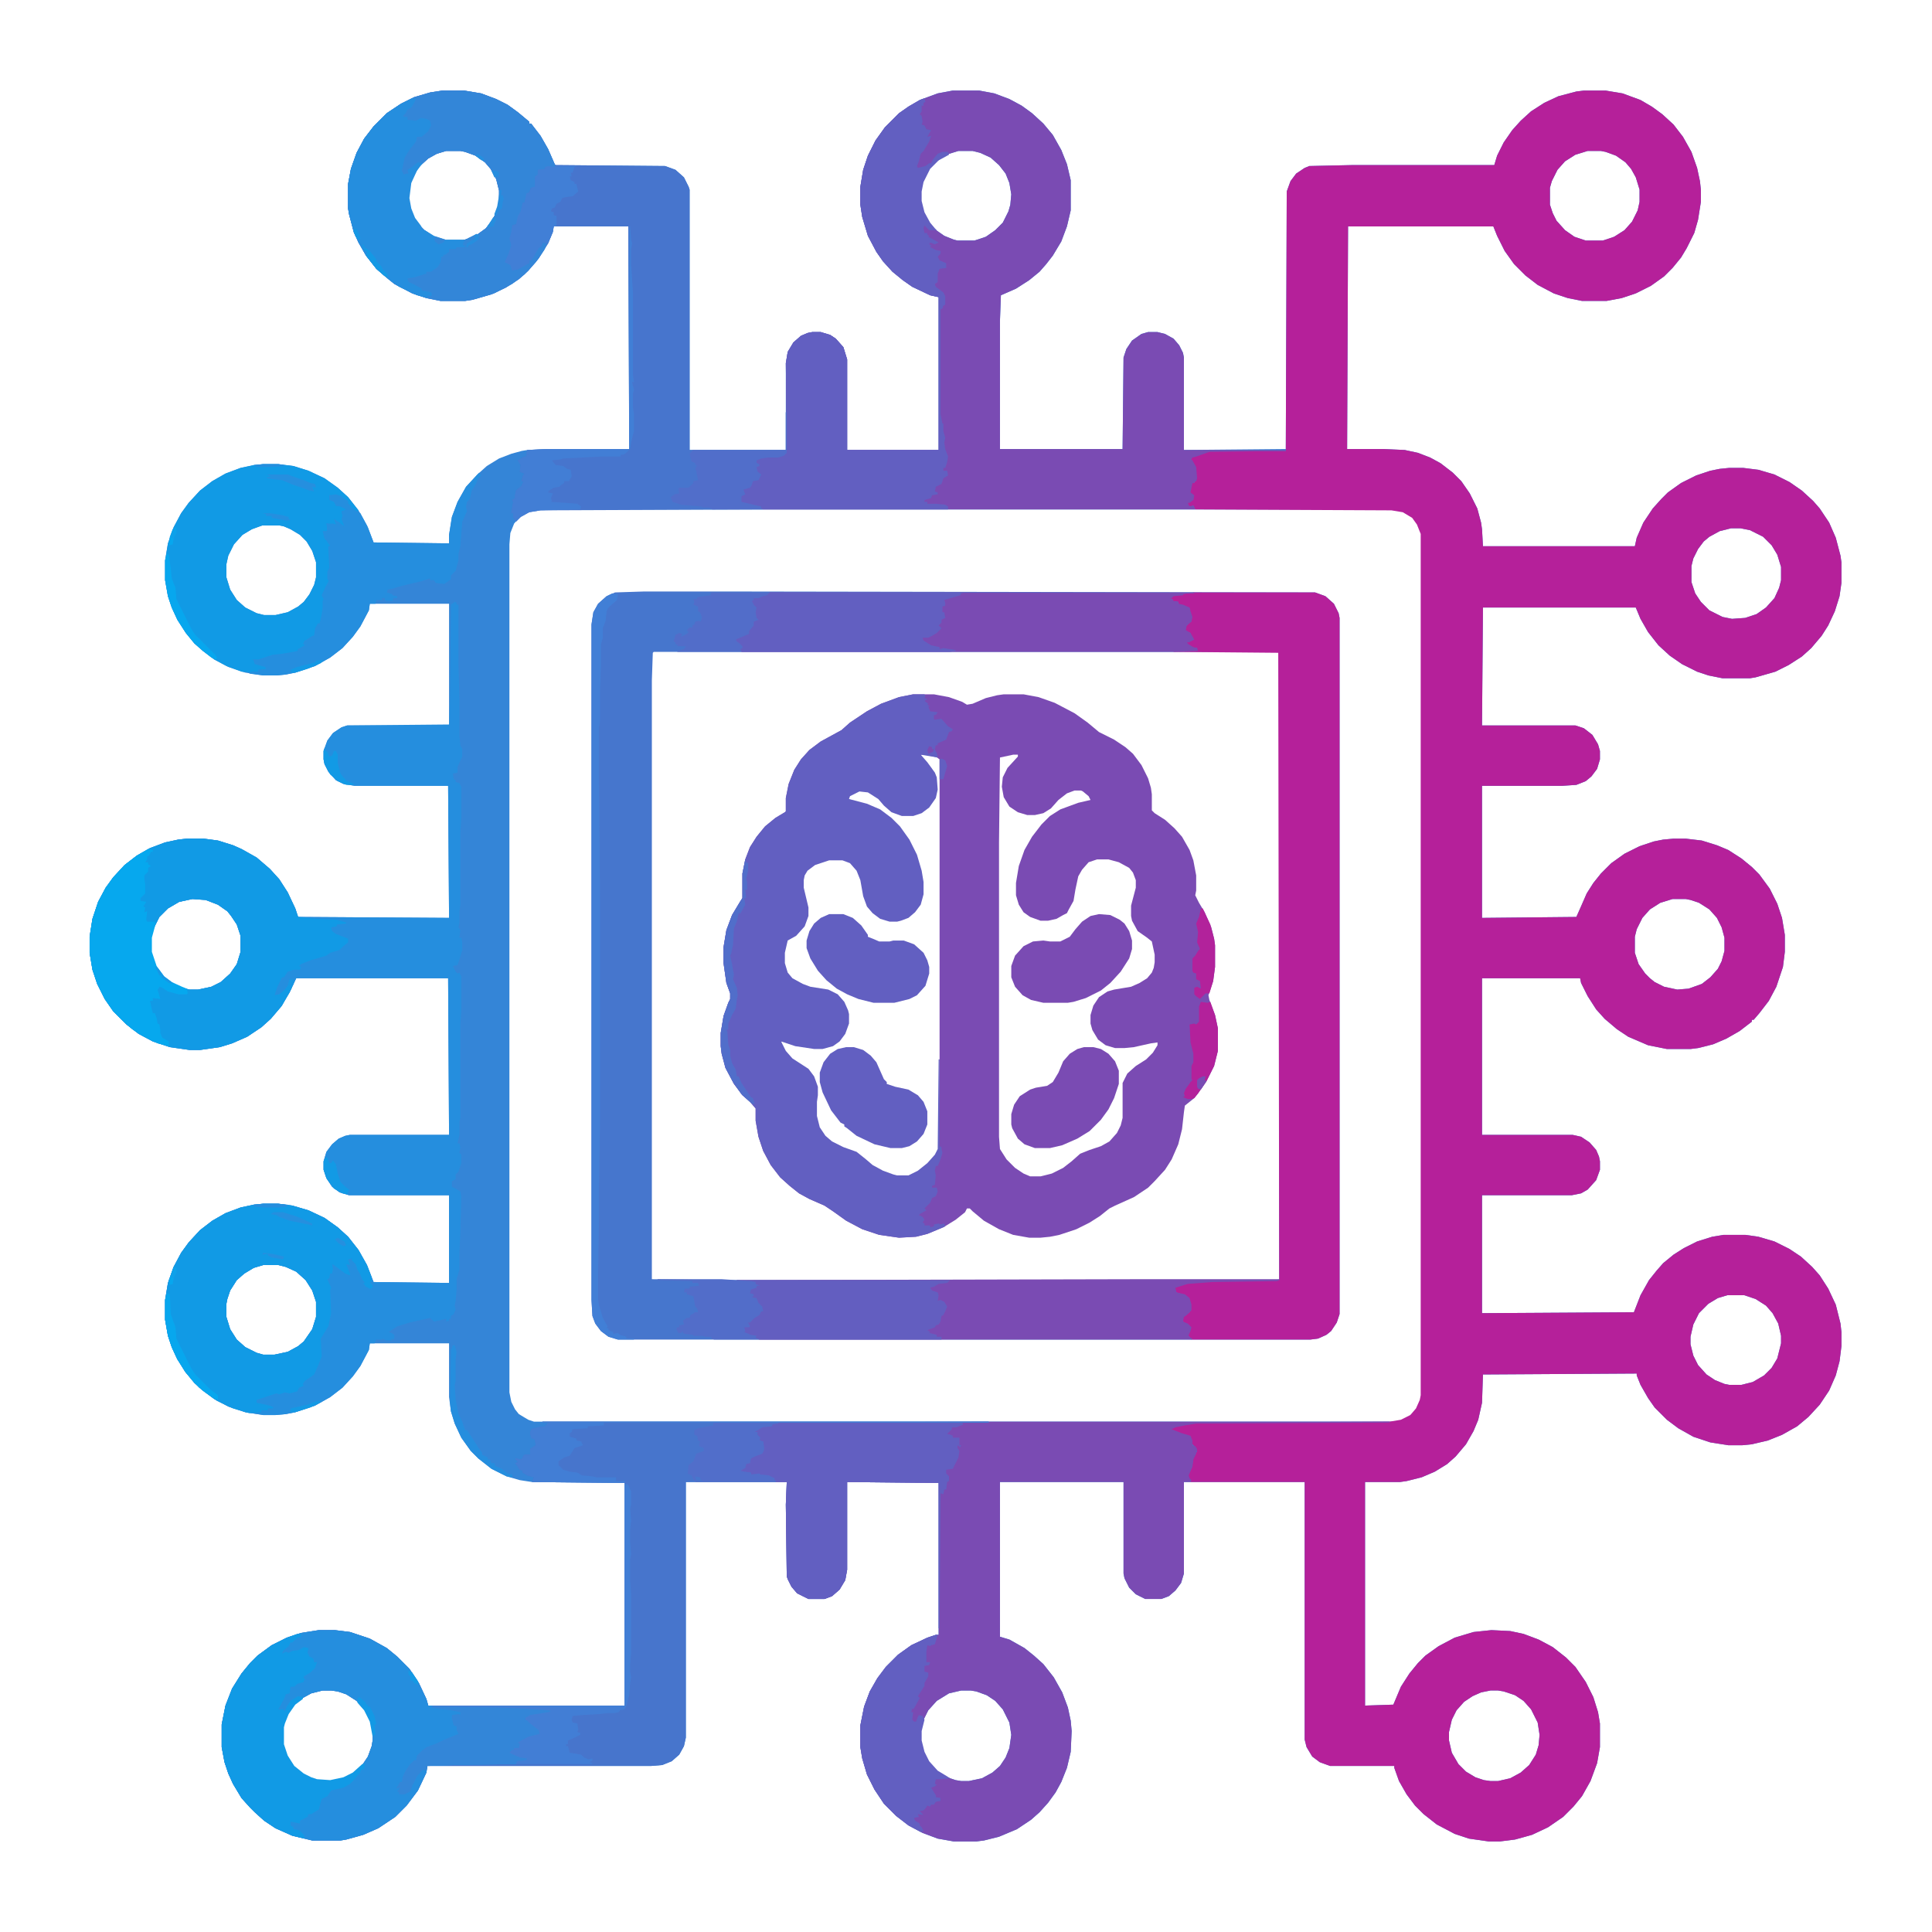 <?xml version="1.0" encoding="UTF-8"?>
<svg version="1.1" viewBox="0 0 2048 2048" width="1280" height="1280" xmlns="http://www.w3.org/2000/svg">
<path transform="translate(469,96)" d="m0 0h23l18 3 16 6 12 6 11 8 12 10v2h2l10 13 8 14 7 16 1 1 116 1 11 4 9 8 5 10 1 3v276h102v-92l2-12 6-10 8-7 7-3 5-1h9l10 3 6 4 8 9 4 13v96h97v-162l-9-2-19-9-10-7-11-9-10-11-7-10-9-17-6-20-2-13v-19l3-18 5-15 8-16 10-14 15-15 10-7 12-7 19-7 16-3h28l16 3 16 6 13 7 11 8 12 11 10 12 9 16 6 15 4 17v32l-4 17-6 16-9 15-7 9-7 8-11 9-14 9-16 7-1 27v136h130l1-97 3-9 6-9 10-7 7-2h10l8 2 9 5 6 7 4 8 1 5v98l108-1 1-273 4-11 6-8 9-6 5-2 45-1h151l3-10 7-14 9-13 9-10 11-10 14-9 15-7 19-5 8-1h23l18 3 19 7 12 7 11 8 12 11 10 13 9 16 6 17 3 14 1 9v13l-3 19-4 14-8 16-6 10-9 11-9 9-14 10-16 8-15 5-16 3h-26l-15-3-15-5-17-9-13-10-12-12-10-14-8-16-4-10h-154l-1 236h39l22 1 14 3 13 5 11 6 13 10 9 9 9 13 8 16 4 15 1 7 1 18h161l2-9 7-16 10-15 9-10 7-7 14-10 16-8 15-5 10-2 10-1h15l16 2 17 5 16 8 13 9 12 11 7 8 10 15 7 16 5 19 1 7v22l-2 14-5 16-7 15-7 11-11 13-10 9-14 9-14 7-21 6-6 1h-29l-15-3-12-4-16-8-13-9-12-11-11-14-8-14-5-12h-162l-1 125h99l9 3 9 7 6 10 2 7v9l-3 10-6 8-6 5-10 4-15 1h-85v140l100-1 4-9 7-16 7-11 8-10 11-11 14-10 16-8 15-5 10-2 11-1h13l17 2 16 5 12 5 14 9 11 9 8 8 11 15 8 16 5 15 3 18v18l-2 16-7 21-8 15-10 13-6 7h-2v2l-13 10-14 8-14 6-16 4-8 1h-25l-20-4-21-9-12-8-13-11-9-10-9-14-7-14-1-5h-104v166h96l9 2 9 6 7 8 3 7 1 5v9l-4 11-9 10-7 4-10 2h-95v125l161-1 7-18 9-16 8-10 7-8 11-9 11-7 14-7 16-5 12-2h23l14 2 17 5 16 8 12 8 12 11 8 9 9 14 8 17 5 20 1 9v15l-2 16-4 15-7 16-10 15-12 13-12 10-16 9-15 6-17 4-10 1h-15l-19-3-18-6-16-9-12-9-13-13-7-10-8-14-4-10v-2l-163 1-1 30-4 18-5 12-8 14-11 13-9 8-13 8-14 6-16 4-7 1h-37v237l30-1 8-19 9-14 9-11 8-8 14-10 17-9 20-6 19-2 20 1 14 3 16 6 15 8 14 11 10 10 11 16 8 16 5 16 2 12v25l-3 17-7 19-9 16-9 11-11 11-16 11-17 8-18 5-16 2h-12l-21-3-15-5-19-10-14-11-9-9-9-12-8-14-5-14v-2h-68l-11-4-8-6-6-10-2-8v-273h-128v97l-3 10-6 8-7 6-8 3h-17l-10-5-7-7-5-10-1-5v-97h-131v164l10 3 16 9 10 8 10 9 11 14 9 16 6 16 3 14 1 11-1 22-4 17-6 15-6 11-8 11-9 10-9 8-15 10-19 8-16 4-8 1h-24l-17-3-16-6-15-8-13-10-13-13-10-15-8-16-5-17-2-12v-23l4-20 6-16 8-14 9-12 13-13 14-10 17-8 9-3h3v-161l-97-1v93l-2 11-6 10-8 7-8 3h-17l-12-6-6-7-4-8-1-3-1-76 1-24h-107v271l-2 9-5 9-8 7-10 4-12 1h-237l-1 7-9 19-12 16-12 12-18 12-16 7-18 5-6 1h-30l-21-5-18-8-12-8-10-9-5-5-9-10-9-15-5-11-4-12-3-16v-24l4-20 7-18 10-16 9-11 8-8 15-11 16-8 15-5 19-3h17l16 2 21 7 18 10 11 9 13 13 10 15 8 17 2 7h208v-236l-98-1-13-2-14-4-16-8-14-11-8-8-10-14-7-15-4-13-2-15v-57h-84l-1 7-9 17-8 11-11 12-13 10-16 9-21 7-10 2-11 1h-13l-19-3-18-6-15-8-12-9-9-8-9-11-9-14-6-13-4-12-3-17v-21l3-18 6-17 8-15 8-11 12-13 13-10 14-8 16-6 14-3 10-1h16l15 2 17 5 17 8 14 10 11 10 11 14 9 16 7 18 80 1v-93h-106l-10-3-8-6-6-9-3-9v-9l3-10 6-8 7-6 7-3 5-1h105l-1-166h-161l-7 15-9 15-11 13-10 9-15 10-16 7-13 4-21 3h-11l-21-3-18-6-15-8-13-10-14-14-9-13-8-16-5-15-3-18v-17l3-19 6-18 8-15 8-11 12-13 13-10 14-8 16-6 14-3 9-1h18l15 2 16 5 9 4 16 9 14 12 10 11 9 14 8 17 3 9 160 1-1-140h-99l-12-2-8-4-8-9-4-8-1-5v-9l4-11 6-8 9-6 6-2h108v-129h-84l-1 7-9 17-8 11-11 12-13 10-16 9-21 7-10 2-10 1h-14l-19-3-18-6-15-8-12-9-9-8-9-11-9-14-6-13-4-12-3-17v-21l3-18 6-17 8-15 8-11 12-13 13-10 14-8 16-6 14-3 10-1h16l16 2 16 5 17 8 14 10 11 10 11 14 9 16 7 18 80 1v-9l3-19 6-16 9-16 12-13 10-9 13-8 13-5 11-3 6-1 22-1h86l-1-236h-79l-1 6-5 12-10 16-11 13-10 9-14 9-15 7-21 6-7 1h-26l-15-3-15-5-19-10-11-9-8-7-11-14-8-14-5-11-5-19-1-6v-26l3-16 6-17 8-15 10-13 14-14 15-10 14-7 17-5zm4 64-10 3-9 5-10 9-6 10-4 11-1 12 2 11 4 10 6 8 5 5 10 7 12 4h18l14-5 11-8 7-9 4-8 3-12v-11l-3-12-6-11-6-7-10-7-11-4-5-1zm543 0-13 4-10 7-8 8-7 14-2 10v10l3 12 6 11 6 7 10 7 10 4 4 1h18l12-4 10-7 8-8 6-12 2-7 1-11-2-12-4-10-7-9-9-8-11-5-8-2zm667 0-13 4-11 7-8 9-6 12-2 7v18l3 9 4 8 9 10 10 7 12 4h18l12-4 11-7 8-9 6-12 2-9v-13l-4-13-5-9-6-7-10-7-11-4-5-1zm-1110 380-12 2-9 5-7 8-4 10-1 12v899l2 10 4 8 4 5 10 6 6 2h915l11-4 8-7 5-9 2-8v-913l-4-10-6-8-10-6-12-2zm-295 17-11 4-10 6-9 10-6 12-2 9v14l4 13 7 11 9 8 12 6 8 2h12l13-3 11-6 6-5 6-8 5-10 2-8v-16l-4-12-6-10-7-7-10-6-7-3-5-1zm1557 3-12 3-11 6-6 5-6 8-5 10-2 8v17l4 12 6 9 9 9 14 7 10 2 14-1 12-4 10-7 9-10 5-11 2-8v-14l-4-13-6-10-9-9-14-7-10-2zm-1631 393-14 3-12 7-9 9-7 14-2 8v15l5 15 8 11 9 7 11 5 8 2h9l14-3 10-5 10-9 7-10 4-13v-17l-4-12-6-9-4-5-10-7-13-5zm1569 0-13 4-11 7-8 9-6 12-2 8v17l4 12 7 10 5 5 5 4 10 5 14 3 12-1 14-5 9-7 8-9 4-8 3-11v-14l-3-11-5-10-8-9-11-7-9-3-5-1zm-1494 388-10 3-10 6-8 7-7 11-3 9-1 5v14l4 13 7 11 9 8 12 6 7 2h12l14-3 11-6 6-5 9-13 4-13v-16l-4-12-7-11-10-9-11-5-8-2zm1552 32-10 3-10 6-10 10-6 12-3 13v8l3 12 5 10 9 10 9 6 10 4 5 1h13l12-3 12-7 8-8 6-10 4-16v-8l-3-13-6-11-7-8-11-7-12-4zm-1489 419-12 3-11 6-7 6-7 10-4 10-1 4v18l4 12 7 11 11 9 8 4 6 2 14 1 14-3 10-5 10-9 6-9 4-11 1-6v-11l-3-12-5-9-9-10-11-7-9-3-7-1zm677 0-13 3-13 8-9 10-5 10-3 12v10l3 12 5 10 9 10 11 7 9 3 6 1h8l14-3 11-6 8-7 6-9 4-10 2-14-2-13-7-14-8-9-9-6-11-4-6-1zm561 0-10 2-9 4-9 6-8 9-5 10-3 13v9l3 13 7 12 8 8 10 6 9 3 7 1h8l13-3 11-6 9-8 7-11 3-10 1-11-2-13-7-14-8-9-9-6-12-4-6-1z" fill="#3485D7"/>
<path transform="translate(1679,96)" d="m0 0h23l18 3 19 7 12 7 11 8 12 11 10 13 9 16 6 17 3 14 1 9v13l-3 19-4 14-8 16-6 10-9 11-9 9-14 10-16 8-15 5-16 3h-26l-15-3-15-5-17-9-13-10-12-12-10-14-8-16-4-10h-154l-1 236h39l22 1 14 3 13 5 11 6 13 10 9 9 9 13 8 16 4 15 1 7 1 18h161l2-9 7-16 10-15 9-10 7-7 14-10 16-8 15-5 10-2 10-1h15l16 2 17 5 16 8 13 9 12 11 7 8 10 15 7 16 5 19 1 7v22l-2 14-5 16-7 15-7 11-11 13-10 9-14 9-14 7-21 6-6 1h-29l-15-3-12-4-16-8-13-9-12-11-11-14-8-14-5-12h-162l-1 125h99l9 3 9 7 6 10 2 7v9l-3 10-6 8-6 5-10 4-15 1h-85v140l100-1 4-9 7-16 7-11 8-10 11-11 14-10 16-8 15-5 10-2 11-1h13l17 2 16 5 12 5 14 9 11 9 8 8 11 15 8 16 5 15 3 18v18l-2 16-7 21-8 15-10 13-6 7h-2v2l-13 10-14 8-14 6-16 4-8 1h-25l-20-4-21-9-12-8-13-11-9-10-9-14-7-14-1-5h-104v166h96l9 2 9 6 7 8 3 7 1 5v9l-4 11-9 10-7 4-10 2h-95v125l161-1 7-18 9-16 8-10 7-8 11-9 11-7 14-7 16-5 12-2h23l14 2 17 5 16 8 12 8 12 11 8 9 9 14 8 17 5 20 1 9v15l-2 16-4 15-7 16-10 15-12 13-12 10-16 9-15 6-17 4-10 1h-15l-19-3-18-6-16-9-12-9-13-13-7-10-8-14-4-10v-2l-163 1-1 30-4 18-5 12-8 14-11 13-9 8-13 8-14 6-16 4-7 1h-37v237l30-1 8-19 9-14 9-11 8-8 14-10 17-9 20-6 19-2 20 1 14 3 16 6 15 8 14 11 10 10 11 16 8 16 5 16 2 12v25l-3 17-7 19-9 16-9 11-11 11-16 11-17 8-18 5-16 2h-12l-21-3-15-5-19-10-14-11-9-9-9-12-8-14-5-14v-2h-68l-11-4-8-6-6-10-2-8v-273h-121l-2-4-1-4 5-11 1-8 2-5h2l-3-6-3-3-1-7-10-3-10-4-1-2 5-2 10-2 12-2 205-1 12-2 10-5 6-7 4-9 1-5v-913l-4-10-5-7-10-6-12-2-208-1-2-4-4 1-2-1v-3l6-4v-4l-4-3 1-7 2-3h2v-2h2l-1-15-3-5v-2h-2l2-4 4-1 9-3 5-2h81l1-275 4-11 6-8 9-6 5-2 45-1h151l3-10 7-14 9-13 9-10 11-10 14-9 15-7 19-5zm4 64-13 4-11 7-8 9-6 12-2 7v18l3 9 4 8 9 10 10 7 12 4h18l12-4 11-7 8-9 6-12 2-9v-13l-4-13-5-9-6-7-10-7-11-4-5-1zm152 400-12 3-11 6-6 5-6 8-5 10-2 8v17l4 12 6 9 9 9 14 7 10 2 14-1 12-4 10-7 9-10 5-11 2-8v-14l-4-13-6-10-9-9-14-7-10-2zm-62 393-13 4-11 7-8 9-6 12-2 8v17l4 12 7 10 5 5 5 4 10 5 14 3 12-1 14-5 9-7 8-9 4-8 3-11v-14l-3-11-5-10-8-9-11-7-9-3-5-1zm58 420-10 3-10 6-10 10-6 12-3 13v8l3 12 5 10 9 10 9 6 10 4 5 1h13l12-3 12-7 8-8 6-10 4-16v-8l-3-13-6-11-7-8-11-7-12-4zm-251 419-10 2-9 4-9 6-8 9-5 10-3 13v9l3 13 7 12 8 8 10 6 9 3 7 1h8l13-3 11-6 9-8 7-11 3-10 1-11-2-13-7-14-8-9-9-6-12-4-6-1z" fill="#B5209A"/>
<path transform="translate(683,627)" d="m0 0h88l623 1 11 4 9 8 5 10 1 5v738l-3 9-6 9-5 4-9 4-8 1h-734l-10-3-8-6-6-8-3-8-1-17v-716l2-13 5-9 9-8 9-4zm10 64-1 1-1 29v635l74 1h588l3-1v-664l-1-1z" fill="#4676CD"/>
<path transform="translate(968,736)" d="m0 0h22l16 3 14 5 5 3 6-1 14-6 12-3 7-1h21l16 3 17 6 21 11 14 10 12 10 16 8 12 8 8 7 9 12 7 14 3 10 1 7v17l3 3 11 7 10 9 8 9 8 14 4 11 3 16v16l-1 5 4 8 6 10 7 16 3 12 1 7v23l-2 15-5 15 1 5 6 16 3 14v24l-4 16-8 16-9 13-4 5-10 8-1 7-2 18-4 16-7 16-7 11-11 12-7 7-15 10-20 9-6 3-10 8-11 7-14 7-18 6-10 2-10 1h-12l-17-3-15-6-16-9-12-10-3-3h-3l-2 4-10 8-13 8-17 7-12 3-18 1-21-3-18-6-17-9-14-10-9-6-16-7-11-6-10-8-10-9-10-13-8-15-5-15-3-17v-13l-6-7-8-7-9-12-9-17-4-15-1-8v-14l3-18 5-14 2-4v-6l-4-11-3-21v-17l3-18 6-16 9-15 2-3v-26l3-15 5-13 7-11 9-11 11-9 10-6 1-1v-14l3-15 6-15 7-11 9-10 12-9 22-12 9-8 18-12 15-8 19-7zm106 64-14 3-1 90v312l1 13 7 11 9 9 9 6 7 3h11l12-3 12-6 9-7 9-8 10-4 12-4 9-5 8-9 4-8 2-8v-37l5-10 9-8 11-7 7-7 5-8v-3l-7 1-18 4-10 1h-10l-10-3-8-6-6-10-2-7v-9l3-10 6-9 9-6 7-2 18-3 9-4 8-5 5-6 2-5 1-6v-8l-3-14-5-4-10-7-6-11-1-5v-11l5-19v-8l-3-8-4-5-11-6-11-3h-12l-9 3-7 8-4 7-3 14-2 12-5 9-2 4-4 2-7 4-9 2h-8l-11-4-7-5-5-8-3-10v-13l3-18 6-17 8-14 10-13 9-9 11-7 19-7 13-3-2-4-6-5-2-1h-7l-8 3-9 7-8 9-8 5-9 2h-8l-10-3-9-6-6-10-2-11 1-10 5-10 11-12v-2zm-98 0 2 4 9 10 5 10 1 13-2 9-7 10-9 6-7 2h-12l-11-4-7-6-7-8-11-7-9-1-10 5-2 4 5 2 18 5 14 7 10 8 7 7 10 14 8 16 5 17 2 12v13l-3 11-6 8-8 6-10 3h-8l-10-3-8-6-6-8-3-9-3-17-4-10-8-9-8-3h-14l-15 5-9 7-3 5-1 5v8l5 21v9l-4 11-8 9-9 5-3 8-1 6v11l3 10 6 7 11 6 8 3 19 3 10 5 6 7 4 9 1 4v10l-4 11-6 8-6 4-11 3h-9l-20-3-12-4h-3l1 5 7 10 7 6 14 9 6 9 3 9v9l-1 7v15l3 12 6 9 8 7 12 6 14 5 10 8 7 6 11 6 11 4 4 1h12l10-5 10-8 7-7 5-9 1-95v-318l-4-3-8-2z" fill="#7A4BB3"/>
<path transform="translate(482,638)" d="m0 0 2 1v2h2v63l1 38v38l1 10 2 4v8l-5 11v6l-5 1 1 6 2 1v2l4 1 2 4v33l-1 16v76l-1 7v12l-1 5 2 3-1 8h2l1 5v8l-2 7-3 9-5 1 3 6 2 2 2-1 2 4v36l-1 15v99l-1 4v14l-2 9h2l1 4-1 6 2 2v9l-3 9-3 3v5l-4 2v4 2l4 2 5 3 1 5-1 39-1 21v18l-3 10v11l-1 12-1 5 1 4-2 5-3 2v3h-2v2l-3 1v-3l-13 3-4-4-22 5-13 4-9 6 3 1 3 2v3l-1 2-2-1v2h-6l-3-2-1 1h-6l-2 4h-5l-1 7-9 17-8 11-11 12-13 10-16 9-21 7-10 2-11 1h-13l-19-3-18-6-15-8-12-9-9-8-9-11-9-14-6-13-4-12-3-17v-21l3-18 6-17 8-15 8-11 12-13 13-10 14-8 16-6 14-3 10-1h16l15 2 17 5 17 8 14 10 11 10 11 14 9 16 7 18 80 1v-93h-106l-10-3-8-6-6-9-3-9v-9l3-10 6-8 7-6 7-3 5-1h105l-1-166h-161l-7 15-9 15-11 13-10 9-15 10-16 7-13 4-21 3h-11l-21-3-18-6-15-8-13-10-14-14-9-13-8-16-5-15-3-18v-17l3-19 6-18 8-15 8-11 12-13 13-10 14-8 16-6 14-3 9-1h18l15 2 16 5 9 4 16 9 14 12 10 11 9 14 8 17 3 9 160 1-1-140h-99l-12-2-8-4-8-9-4-8-1-5v-9l4-11 6-8 9-6 6-2 108-1 1-27 1-100zm-278 315-14 3-12 7-9 9-7 14-2 8v15l5 15 8 11 9 7 11 5 8 2h9l14-3 10-5 10-9 7-10 4-13v-17l-4-12-6-9-4-5-10-7-13-5zm75 388-10 3-10 6-8 7-7 11-3 9-1 5v14l4 13 7 11 9 8 12 6 7 2h12l14-3 11-6 6-5 9-13 4-13v-16l-4-12-7-11-10-9-11-5-8-2z" fill="#258EDE"/>
<path transform="translate(1010,96)" d="m0 0h28l16 3 16 6 13 7 11 8 12 11 10 12 9 16 6 15 4 17v32l-4 17-6 16-9 15-7 9-7 8-11 9-14 9-16 7-1 27v136h130l1-97 3-9 6-9 10-7 7-2h10l8 2 9 5 6 7 4 8 1 5v98h108v1l-81 1-14 5-4 1-2 3h2l4 7 1 12-1 3h-2v2h-2l-2 10 4 3-1 5-4 3h-2l2 4 4-1 2 4h-458l-2-1v-2h-6l-17-5 2-7 3-2-1-4 7-3 3-6 4-2 2 1 2-6-5-5 1-4h3l-4-5 3-3 10-2h11l6-2v-2h3l-1-95 2-12 6-10 8-7 7-3 5-1h9l10 3 6 4 8 9 4 13v96h97v-162l-9-2-19-9-10-7-11-9-10-11-7-10-9-17-6-20-2-13v-19l3-18 5-15 8-16 10-14 15-15 10-7 12-7 19-7zm6 64-13 4-10 7-8 8-7 14-2 10v10l3 12 6 11 6 7 10 7 10 4 4 1h18l12-4 10-7 8-8 6-12 2-7 1-11-2-12-4-10-7-9-9-8-11-5-8-2z" fill="#7A4BB3"/>
<path transform="translate(1048,1507)" d="m0 0h425v1l-205 1-12 2-10 2-4 2 10 4 10 3 2 5v5l3 1 2 3-1 5-3 6-1 8-4 9 1 3 2 2-1 2h-7v97l-3 10-6 8-7 6-8 3h-17l-10-5-7-7-5-10-1-5v-97h-131v164l10 3 16 9 10 8 10 9 11 14 9 16 6 16 3 14 1 11-1 22-4 17-6 15-6 11-8 11-9 10-9 8-15 10-19 8-16 4-8 1h-24l-17-3-16-6-15-8-13-10-13-13-10-15-8-16-5-17-2-12v-23l4-20 6-16 8-14 9-12 13-13 14-10 17-8 9-3h3v-161l-97-1v93l-2 11-6 10-8 7-8 3h-17l-12-6-6-7-4-8-1-3-1-76 1-24h-12l-2-4-5-2-9-1-4-1h-6v-2h-9l-3-3 6-3v-4l5-2 1-3 5-4 7-2 1-3v-3-6l-4-1v-4l-3-3h-2l-1-3 4-3 5-2h10l1-3 6-1zm-29 285-13 3-13 8-9 10-5 10-3 12v10l3 12 5 10 9 10 11 7 9 3 6 1h8l14-3 11-6 8-7 6-9 4-10 2-14-2-13-7-14-8-9-9-6-11-4-6-1z" fill="#7A4BB3"/>
<path transform="translate(575,1507)" d="m0 0h473v1l-223 1-6 1-1 2-10 1-8 5h3v3l3 3-1 3 4 1 1 6v3l-2 4-8 3-4 2-1 5-4 1-1 4-5 3 4 1 7 1v2l9-1 1 1 9 1 6 3v2l2 1-1 1h-95v271l-2 9-5 9-8 7-10 4-12 1h-237l-1 7-9 19-12 16-12 12-18 12-16 7-18 5-6 1h-30l-21-5-18-8-12-8-10-9-5-5-9-10-9-15-5-11-4-12-3-16v-24l4-20 7-18 10-16 9-11 8-8 15-11 16-8 15-5 19-3h17l16 2 21 7 18 10 11 9 13 13 10 15 8 17 2 7h208v-236l-98-1 2-5-7-2-5-3v-2l-3-1-3-5-2-2 3-1-3-4 7 1 2-4 1-1h6v-6l6-4-1-6-4-2-1-5 1-4 7-2 8-1 3-4h-6zm-233 285-12 3-11 6-7 6-7 10-4 10-1 4v18l4 12 7 11 11 9 8 4 6 2 14 1 14-3 10-5 10-9 6-9 4-11 1-6v-11l-3-12-5-9-9-10-11-7-9-3-7-1z" fill="#4775CC"/>
<path transform="translate(469,96)" d="m0 0h23l18 3 16 6 12 6 11 8 12 10v2h2l10 13 8 14 7 16 1 1 116 1 11 4 9 8 5 10 1 3v276h102v-40h1v43l-3 3-6 2h-11l-7 1-5 2v3l3 1v2l-3 1 1 5 4 3-3 6-6 1-1 4-2 3-7 2 2 5-4 2v6l21 5v2l2 1-236 1-12 2-9 5-5 5-3-5v-4h-2l2-12-1-2 3-2v-3l1-5 6-5 2-5h-2l1-5 2-3-5-2 1-7-3-5 7-4h2v-2h3l-3-1 1-4 22-1h86l-1-236h-79l-1 6-5 12-10 16-11 13-10 9-14 9-15 7-21 6-7 1h-26l-15-3-15-5-19-10-11-9-8-7-11-14-8-14-5-11-5-19-1-6v-26l3-16 6-17 8-15 10-13 14-14 15-10 14-7 17-5zm4 64-10 3-9 5-10 9-6 10-4 11-1 12 2 11 4 10 6 8 5 5 10 7 12 4h18l14-5 11-8 7-9 4-8 3-12v-11l-3-12-6-11-6-7-10-7-11-4-5-1z" fill="#4775CD"/>
<path transform="translate(968,736)" d="m0 0h12l1 2-1 2 3 1-3 2 4 3-1 1 3 2h-2l2 5 8 1-2 3h-2v5l8-1 7 8 5 3-1 2-3 1-3 8-9 4v2h-2l-1 4 3 9-18-3 7 8 8 11 2 5 1 13-2 9-7 10-8 6-9 3h-12l-11-4-8-7-6-7-11-7-9-1-10 5-1 3 19 5 14 6 12 9 9 9 10 14 8 16 5 17 2 12v13l-3 11-6 8-7 6-8 3-4 1h-8l-10-3-8-6-6-7-4-11-3-17-4-10-7-8-8-3h-14l-15 5-8 6-3 5-1 5v8l5 21v9l-4 11-9 10-9 5-3 13v11l3 10 5 6 11 6 8 3 19 3 10 5 7 8 4 9 1 4v10l-4 11-6 8-7 5-11 3h-9l-20-3-15-5 5 10 7 8 17 11 6 8 4 11v9l-1 7v15l3 12 6 9 7 6 12 6 14 5 10 8 7 6 11 6 11 4 4 1h12l10-5 10-8 8-9 3-6 1-95h1v92l2 1v2l1 4-2 7-3 7h-2l-1 5 1 5-1 10-3 1v2h5l1 4-2 5-4 2-2 5-6 6 2 2-7 4-1 1 4 2 2 3-2 3 2 1v2h6v2l4-1v-2l5-1 2 1 4-1 1 3-19 8-12 3-18 1-21-3-18-6-17-9-14-10-9-6-16-7-11-6-10-8-10-9-10-13-8-15-5-15-3-17v-13l-6-7-8-7-9-12-9-17-4-15-1-8v-14l3-18 5-14 2-4v-6l-4-11-3-21v-17l3-18 6-16 9-15 2-3v-26l3-15 5-13 7-11 9-11 11-9 10-6 1-1v-14l3-15 6-15 7-11 9-10 12-9 22-12 9-8 18-12 15-8 19-7z" fill="#625FC1"/>
<path transform="translate(1266,628)" d="m0 0h128l11 4 9 8 5 10 1 5v738l-3 9-6 9-5 4-9 4-8 1h-126l-4-5 2-5 1-3-3-3-5-3v-5l7-5 1-2-1-11-5-5-9-3-2-5 9-3 5-2 29-2 68-1-1-665-111-1v-1l25-1v-2l-6-1-5-3v-2l7-4-3-4v-2l-5-2-1-4 7-7-1-6-1-7-12-5v-2l-6-1v-2h-2l1-3 9-2z" fill="#B5209A"/>
<path transform="translate(338,1728)" d="m0 0h17l16 2 21 7 18 10 11 9 13 13 10 15 8 17 2 7 73 1 27 1 28 2 3 2-4 2-19 3-5 2v2l5 2 5 5 6 5-1 4-12 3-9 5 2 3-2 2-1 2-5-1v2l-4 2 10 5 8 1v3l-2 1-9 1-1 2-65 1-29 1-1 7-9 19-12 16-12 12-18 12-16 7-18 5-6 1h-30l-21-5-18-8-12-8-10-9-5-5-9-10-9-15-5-11-4-12-3-16v-24l4-20 7-18 10-16 9-11 8-8 15-11 16-8 15-5zm4 64-12 3-11 6-7 6-7 10-4 10-1 4v18l4 12 7 11 11 9 8 4 6 2 14 1 14-3 10-5 10-9 6-9 4-11 1-6v-11l-3-12-5-9-9-10-11-7-9-3-7-1z" fill="#258EDE"/>
<path transform="translate(198,889)" d="m0 0h18l15 2 16 5 9 4 16 9 14 12 10 11 9 14 8 17 3 9 20 2 21 1 10 3v1l-10 1v2l-6 1 1 4 4 3 13 5v4l-5 4-4 4-10 3-4 3-17 5-10 4-2 2 2 1-1 3h-7l-6 2-4 6h-2l-5 10-3 9 5-1 6-5 3-4 2-7 5 1-3 9-10 18-12 14-10 9-15 10-16 7-13 4-21 3h-11l-21-3-18-6-15-8-13-10-14-14-9-13-8-16-5-15-3-18v-17l3-19 6-18 8-15 8-11 12-13 13-10 14-8 16-6 14-3zm6 64-14 3-12 7-9 9-7 14-2 8v15l5 15 8 11 9 7 11 5 8 2h9l14-3 10-5 10-9 7-10 4-13v-17l-4-12-6-9-4-5-10-7-13-5z" fill="#119AE5"/>
<path transform="translate(980,104)" d="m0 0 1 4-2 1v3h-2v6l-2 3 2 2 1 6-1 3 3 1 2 4 5 1-4 7 4-1-2 6-6 10-3 3-2 8-2 5 1 2 8-2 4-3h2l2-4 5-6 5-2h6l1 3-11 6-9 9-7 14-2 10v10l3 12 6 11 5 6 2 2h-8l-5-5-1 3 1 5h3v2l2 1-1 1 11 6-4 2-5-2-1 2 2 1-1 2 6 3 5 1v3l-3 3 2 4 7 3v5l-7 1-2 5v9l-3 2 1 3 8 6 2 4v9l-2 1-1 3-2 1v111l2 10h1v8l2 7-1 5 1 7 3 8-1 6-2 6h-2v3h4l1 5-5 3-2 6-6 3-1 5 3 1v2l-6 1-1 3-7 2v2h3v2h9l10 1 3 2v3h-196l-2-1v-2h-6l-17-5 2-7 3-2-1-4 7-3 3-6 4-2 2 1 2-6-5-5 1-4h3l-4-5 3-3 10-2h11l6-2v-2h3l-1-95 2-12 6-10 8-7 7-3 5-1h9l10 3 6 4 8 9 4 13v96h97v-162l-9-2-19-9-10-7-11-9-10-11-7-10-9-17-6-20-2-13v-19l3-18 5-15 8-16 10-14 15-15 10-7 12-7z" fill="#625FC1"/>
<path transform="translate(1207,1356)" d="m0 0h149l-2 2-69 1-26 2-13 4 1 5 9 2 5 4 2 7v6l-5 5-3 2-1 5 5 2 4 4-1 4-2 4v2l4 2-1 1h-458l-5-2-4-2-8-3 1-6 5-1-1-4 4-2 5-6 4-2 1-2h2l-3-7-4-4v-3h-6l1-2h2v-2l-4-1v-2l-2-1 4-3h5l-1-3-5-3-15-1v-1z" fill="#7A4BB3"/>
<path transform="translate(816,628)" d="m0 0h450v1h-11l-1 2-10 1-3 3h2v2l6 1v2l5 1 7 3 1 4 2 6-1 5-5 4-1 5 5 3 4 7-6 3h-2l2 2 5 3 4 1 1 3-26 1h-458l-1-2-4-1 6-1v-2l-3-1-1-2-4-2v-3l15-6-1-3 6-6-1-4 5-1-2-2-1-9 1-3-5-4v-3l3-3 7-1 5-2z" fill="#7A4BB3"/>
<path transform="translate(469,96)" d="m0 0h23l18 3 16 6 12 6 11 8 12 10v2h2l10 13 8 14 7 16 1 3-5 1-6-1v2l-7 2 1 2h-2l1 3-4 3 1 3v7h-5l-2 5-2 1-3 10h-2l-1 9-3 5-1 8-6 2v8l-2 8 2 2-2 10-4 8v3l3 1 2 2v2l2 2-1 2 5-3v2l5-4 6-3h2v-3h2l2-4 6-10 3-1 1-4 5 1-3 7-9 13-12 13-13 10-19 10-20 6-11 2h-26l-15-3-15-5-19-10-11-9-8-7-11-14-8-14-5-11-5-19-1-6v-26l3-16 6-17 8-15 10-13 14-14 15-10 14-7 17-5zm4 64-10 3-9 5-10 9-6 10-4 11-1 12 2 11 4 10 6 8 5 5 10 7 12 4h18l14-5 11-8 7-9 4-8 3-12v-11l-3-12-6-11-6-7-10-7-11-4-5-1z" fill="#3386D8"/>
<path transform="translate(279,1276)" d="m0 0h16l15 2 17 5 17 8 14 10 11 10 11 14 9 16 5 13v4l-2 1 3 4v2l-3 1-4-2-3-4h2l-3-4-2-5-3-5-2-6-4-4v-2l-4 1 2 6-4-1 4 10v2l-5-2-12-9-2-1 1 5-1 5h-2l-1 5-2 1 4 9-1 3 1 24-3 14-8 13 1 19-4 10-4 9-10 7-2 3 1 2-5 2-2 4-8 2-5-1-6 2-3-1-21 7v3l14 3 4 2-1 1h-5v2h-7v2l-13 1-17-5-17-8-14-10-5-4-7-8-8-9-9-15-5-11-4-12-3-17v-21l3-18 6-17 8-15 8-11 12-13 13-10 14-8 16-6 14-3zm0 65-10 3-10 6-8 7-7 11-3 9-1 5v14l4 13 7 11 9 8 12 6 7 2h12l14-3 11-6 6-5 9-13 4-13v-16l-4-12-7-11-10-9-11-5-8-2z" fill="#119AE5"/>
<path transform="translate(279,492)" d="m0 0h16l16 2 16 5 17 8 14 10 11 10 11 14-1 2-5-2-2-1-1-1v-3l-3-3-1-3-4-1-1-3-11-1h-2l2 5 6 3-1 3 8 1 5 2-3 3h-4l2 7v3l2 7-5-3-6-5 3 7-5-2-7-1 1 2v6l-4 1 3 8 4 5-1 9 1 16-2 4v8l1 3-4 8-3 7 2 4-1 1v11l-4 13h-2l-2 5-2 8-8 5h-2l-1 3 2 2-6 4h-2v2l-8 3h-7l-5 1-11 2-11 4h-5l1 3 15 3-1 3-5 1h-5v2l-8 1-10-1-16-6-13-7-12-9-9-8-9-11-9-14-6-13-4-12-3-17v-21l3-18 6-17 8-15 8-11 12-13 13-10 14-8 16-6 14-3zm-1 65-11 4-10 6-9 10-6 12-2 9v14l4 13 7 11 9 8 12 6 8 2h12l13-3 11-6 6-5 6-8 5-10 2-8v-16l-4-12-6-10-7-7-10-6-7-3-5-1z" fill="#119AE5"/>
<path transform="translate(825,1508)" d="m0 0h195l1 2-7 3h-5v2l-5 5 4 1 2 1v2h7v8h2l-1 2-3-2v3l2 3-1 7-6 12-7 1v4l3 3v5l-2 1-1 8h-2l-1 5-3-1-1 143h-1v-154l-97-1v93l-2 11-6 10-8 7-8 3h-17l-12-6-6-7-4-8-1-3-1-76 1-24h-12l-2-4-5-2-9-1-4-1h-6v-2h-9l-3-3 6-3v-4l5-2 1-3 5-4 7-2 1-3v-3-6l-4-1v-4l-3-3h-2l-1-3 4-3 5-2h10l1-3z" fill="#625FC1"/>
<path transform="translate(315,1732)" d="m0 0h4v3l-4 1-5 5h-2l-2 4-6 5-1 3 4-2 3 1 4-2 7-1 5-3 5 1-1 5 2 4 4 2 1 4h3l-2 6-5 5-7 4v2l2 2h-2v2l-7 2-3 3h-4l-1 7-4 1-2 5-6 11h5l2 2 2-5 4-6 8-5 5 1v2l-8 6-7 10-4 10-1 4v18l4 12 7 11 10 8 8 4 6 2 14 1 14-3 10-5 10-9h3l-1 5-4 2v2l-2 2-6 7-3 3-7 4-13 3-4 6-6 3-2 7-1 4-8 5h-3l-1 3-8 4v3l-10-2v4l3 2v2l6 1 5 5 1 4-13-3-18-8-12-8-10-9-5-5-9-10-9-15-5-11-4-12-3-16v-24l4-20 7-18 10-16 9-11 8-8 15-11 16-8z" fill="#119AE5"/>
<path transform="translate(508,501)" d="m0 0 2 3-3 3-3 7-4 6-2 9-3 3-1 5 1 5-5 11-2 26-2 8v7l-3 11-5 5v4l-7 5-9-1-2-3h-4v-2l-9 3-21 5-10 3-5 1-1 3 6 2v1l5 1v2h-4l-1 3h-6l-2-1v-2h-3v2h-6l-1 4h-6l-1 7-9 17-8 11-11 12-13 10-16 9-21 7-10 2-10 1h-14l-15-2 3-2h7v-2l8-1-1-2-11-3-1-4-2-1h7l15-5 10-1 6-1 11-2v-2l7-4-2-2 4-4 6-4h2l1-8 3-5h2l2-10 1-7v-7l1-2-2-4 4-9 4-7-2-1v-8l2-4-1-21v-2h2l-4-6-2-2-2-8h5l-1-8h7l3 1-2-6 6 4 5 4-3-8 1-3-1-5 5-2-6-3-5-1-2-4-5-2v-5l7-1 6 2 3 3 4 2v4l3 1v2l2 1 1 1 7 4 8 15 6 16 80 1v-9l3-19 6-16 9-16 12-13z" fill="#258EDE"/>
<path transform="translate(816,628)" d="m0 0h207l-4 1-1 2-17 5 1 3v3l-3 1v6h2l1 6-4 2v3l-3 3 3 3-5 5-5 3-4 2h-6l1 3 8 5 9 2v2l4-1 13 2v1l-6 1h-221l-1-2-4-1 6-1v-2l-3-1-1-2-4-2v-3l15-6-1-3 6-6-1-4 5-1-2-2-1-9 1-3-5-4v-3l3-3 7-1 5-2z" fill="#625FC1"/>
<path transform="translate(781,1357)" d="m0 0h226l-3 3-9 1-5 3-4 1 2 3 6 2 1 3-1 6 3-1 4 2 3 5-2 5-2 4-2 1-1 6-2 3-3 1-1 2-8 3 3 2-1 1 8 2v2h5v3h-193l-5-2-4-2-8-3 1-6 5-1-1-4 4-2 5-6 4-2 1-2h2l-3-7-4-4v-3h-6l1-2h2v-2l-4-1v-2l-2-1 4-3h5l-1-3-5-3-15-1z" fill="#635EC0"/>
<path transform="translate(437,104)" d="m0 0 4 1-2 4-3 5-4 2-2 4-3 3 2 1h3v3l9 1 5-3 6 1 4 2 1 5-3 6-7 6h-5l-1 5-7 9-5 8-3 14 2 4 3-1h2l-1-4 5-3 6-5 5 1-6 8-6 13-2 16 2 11 4 10 6 8 2 4 4 2 8 5 12 4h21v3h-2v3h2v2h-9l-1 2h-7v3l-4 3h-2v2h-2l-1 6-3 5-7 5h-5v2l-13 4-7 1 1 4 5 2 9 5v2l10 2 1 2-1 2-4-1 1 3-12-3-19-9-10-7-14-12-11-14-8-14-5-11-5-19-1-6v-26l3-16 6-17 8-15 10-13 14-14 15-10z" fill="#258EDE"/>
<path transform="translate(992,1733)" d="m0 0h2l-3 10-4 1-1 1-3-1-1 7v4 7h4l-1 3-5 1v6l4 1v4l-4 7v3l-5 8-2 3 2 2-5 9-2 3-1-1-1 4h2l-1 8 2 2h2l2-5 1-2 4 1 2 4-3 12v10l3 12 5 10 9 10 10 6 3 2-9 1h-6l-1 5 2 1-3 2-3 1 5 8v2l5 1v3l-5 1-2 3h-3l-1 2-3-1-2 3-2 2-4 1 4 4-6-1 1 3-5 1 1 3 5 3v2l2 2 2 4-3 1-13-7-13-10-13-13-10-15-8-16-5-17-2-12v-23l4-20 6-16 8-14 9-12 13-13 14-10 17-8z" fill="#625FC1"/>
<path transform="translate(157,900)" d="m0 0 5 1v2h-2l-2 4-2 1v3l-2 3h3v2l3 2-3 2v4l-4 4v4l1 6v9l-5 5v3l6 1-3 5 2 1-1 5 3-1-1 9 1 2h7l2 1-1 5-3 11v15l5 15 8 11 8 6 11 5 5 2 1 5-1 1h-9l-11-3-6-4-3-1-1 2-1 1 3 10-8-1v3h-3l2 9 1 4h2l2 5 1 6 2 1 1 6v3l2 5 7 4v5l-12-3-16-8-11-7-12-11-8-8-9-13-8-16-5-15-3-18v-17l3-19 6-18 8-15 8-11 12-13 13-10z" fill="#06A8EE"/>
<path transform="translate(879,969)" d="m0 0h15l10 4 9 8 7 10v2l5 2 7 3h11l4-1h11l11 4 10 9 4 8 2 7v7l-4 13-9 10-8 4-16 4h-22l-16-4-12-5-11-6-11-9-9-10-8-13-4-11v-8l3-10 5-8 7-6z" fill="#625FC1"/>
<path transform="translate(1165,969)" d="m0 0 12 1 10 5 5 4 5 8 3 10v9l-3 10-9 14-11 12-10 8-16 8-13 4-6 1h-26l-13-3-9-5-8-9-4-10v-12l4-11 9-10 10-5 11-1 7 1h11l10-5 6-8 7-8 9-6z" fill="#7A4BB3"/>
<path transform="translate(1149,1110)" d="m0 0h10l8 2 8 5 7 8 4 10v14l-5 15-6 12-8 11-12 12-13 8-16 7-13 3h-16l-11-4-7-6-6-11-1-4v-11l3-10 6-9 11-7 6-2 12-2 6-4 6-10 5-12 7-8 8-5z" fill="#7A4BB3"/>
<path transform="translate(897,1110)" d="m0 0h8l10 3 8 6 6 7 8 18 3 3v2l9 3 14 3 10 6 6 7 4 10v14l-4 10-7 8-8 5-8 2h-12l-17-4-19-9-10-8-3-2v-2l-4-2-10-13-9-19-3-11v-10l4-11 7-9 8-5z" fill="#625FC1"/>
<path transform="translate(649,629)" d="m0 0 6 1-1 6-9 8-2 4-1 10-3 8v10l-2 7v24l-1 26v32l-1 6v44l1 138v234l-1 76v26l-1 65v23l1 7 4 13 5 9-1 2h2v2l5 2v2l5-1 2 2 7 2v2h8v1h-17l-10-3-8-6-6-8-3-8-1-17v-716l2-13 5-9 9-8z" fill="#417FD6"/>
<path transform="translate(458,1808)" d="m0 0 69 1 27 1 28 2 3 2-4 2-19 3-5 2v2l5 2 5 5 6 5-1 4-12 3-9 5 2 3-2 2-1 2-5-1v2l-4 2 10 5 8 1v3l-2 1-9 1-1 2-65 1-29 1-1 5-4-1-6 7-5 10-2 6-6 3h-6v-2l-2-1 3-4-4 1 4-7h2l1-6 3-6 4-6 5-5h2l1-5 5-5 5-4 11-4 8-4 15-6-2-4v-4l-3-1-2-7v-4l7-1 2 1v-3l-10-2-16-2-5-1z" fill="#3386D8"/>
<path transform="translate(662,1573)" d="m0 0 4 1 3 7v14l-1 4 1 13-1 9v14l1 12-1 6v23l1 14v62l-1 12v8l1 6-1 6-1 13-3 11-2 4-5 1-1 2-5 1h-7l-9 1-17 1-11 1-1 4 1 3 5 1 1 7-1 2 3 1v2l-8 4-5 2v4h-2v2h2l2 7 12 2 3 3 5 2 4-1v2l-3 2 3 1-1 1h-80l1-3 9-1 2-2-8-1-11-5 3-3h2v-2h5l1-4-2-2 11-6 12-3-1-4-9-7-3-3-2-1v-2l5-3 19-3 3-1-2-1-28-2-27-1-68-1v-1h203z" fill="#427ED5"/>
<path transform="translate(833,437)" d="m0 0h1v43l-3 3-6 2h-11l-7 1-5 2v3l3 1v2l-3 1 1 5 4 3-3 6-6 1-1 4-2 3-7 2 2 5-4 2v6l21 5v2l2 1h-54l-3-2h-7l-1-1-22-2-9-3-2-5 4-3 5-1-1-5 1-1h10l5-5v-2l5-1-2-10-1-2 2-4h-2v-2l-4-2-2-8 3-3v-1h99z" fill="#516ECA"/>
<path transform="translate(697,1356)" d="m0 0h68l31 2 5 1v2l4 2h-3v2l-6 2-1 4 4 1v2l-2 1 5 1 2 5 4 4 1 5h-2l-2 4-5 3-5 5h-2l2 4-1 1h-5l1 4-1 1 7 3 6 1-1 2 4 2h-48l-3-1v-2h-7l-2-1h-10v-1l-9-1-2-1v-2l-2 2h-3l-2-4 1-2h2v-2l5-1-1-4 4-3h3l1-3 5-3h3l-1-4-2-2-2-11-7-2v-2h-3l1-4h5v-2l10-1-1-3h-6v-2l-37-1z" fill="#526DC9"/>
<path transform="translate(756,1508)" d="m0 0h69v1l-6 1-1 2-10 1-8 5h3v3l3 3-1 3 4 1 1 6v3l-2 4-8 3-4 2-1 5-4 1-1 4-5 3 4 1 7 1v2l9-1 1 1 9 1 6 3v2l2 1-1 1h-84l-2-1-3-6-4-2 1-9 5-4 3-8 8-3v-3l-5-2 1-5-2-1-1-5-3-1v-5l4-2 16-3z" fill="#516ECA"/>
<path transform="translate(581,176)" d="m0 0 6 1 2-1h23l-3 1-2 6h-2l1 4h-2l1 4 4 2v2h2l2 8-6 5-8 1-3 1-2 4-4 2-2 4-3 1-1 3 3 1v3l3 1v9l-1 2h-2l-1 6-5 12-6-1-1 4-3 2-5 9-3 4h-2v3l-9 5-4 2h-2l-3 1-2-6-6-3 4-9 3-9-1-4-1-3 2-7 1-7 4-1 2-9 3-5 2-9h2l2-10 3-1 2-5 4-1v-8-3l3-2v-4-1l8-1v-2z" fill="#417FD6"/>
<path transform="translate(754,628)" d="m0 0h62l-3 3-4 1-5 2h-5v2l-2 1 2 4 3 3-1 5 1 6 2 2-5 2v4l-5 6v3l-12 5-2 1 1 2 3 2 3 3v2l-2 1 1 3h-68v-1l7-2 2-3h-9v-2h-2v-2l-2-1 2-7 4-2 3 1-1 3 6-3 2-2-2-2 3-3h3v-2l2-1 1-3 4-1 2 1 1-5-2-5-2-1v-5l-5-2 1-3-1-3h4v-2l14-2z" fill="#526DC9"/>
<path transform="translate(575,1507)" d="m0 0h473v1h-408v3l-17 1v2l-16 1-1 3-2 1v4l7 2v2l5 1 2 4-9 3-5 8-6 2-6 4v4l5 5 7 2 8 1 5 3 11 1 4 1h21v4h10l-1 2-98-1 2-5-7-2-5-3v-2l-3-1-3-5-2-2 3-1-3-4 7 1 2-4 1-1h6v-6l6-4-1-6-4-2-1-5 1-4 7-2 8-1 3-4h-6z" fill="#427ED5"/>
<path transform="translate(581,476)" d="m0 0h86l-2 3-4 3h-3v2h-22l-39 2-3 1-9 1 4 5 8 1 4 3 4 1 1 7-3 5h-5v2l-3 2-2 2-6 1-5 3-1 2 5 1-2 5 1 3-1 1 15 1 13 1 4 3-1 3-42 1-12 2-9 5-5 5-3-5v-4h-2l2-12-1-2 3-2v-3l1-5 6-5 2-5h-2l1-5 2-3-5-2 1-7-3-5 7-4h2v-2h3l-3-1 1-4z" fill="#427ED5"/>
<path transform="translate(1273,1062)" d="m0 0 7 1 3-1 5 14 3 14v24l-4 16-8 16-9 13-4 5-3 1h-4l-5-2 2-1-1-3 2-5 3-4 2-3 2-2-1-1v-14l2-4v-9l-3-12-1-19 5-1 2 1 3-3v-16z" fill="#B3219B"/>
<path transform="translate(790,911)" d="m0 0 1 3 2 1v8l-2 9 1 3v8h-2l1 9h-2l1 7-5 9h-2l-2 9-3 7-1 18-2 9-1 2 2 9 1 6 1 5-1 5 4 9 1 8-1 5-1 9-4 7-4 9v6l-2 1 1 1 1 14 2 6v6l2 8 4 7 1 7h2l3 7 10 15 2 1 2 6h-3l-11-10-9-13-8-15-4-15-1-8v-14l3-18 5-14 2-4v-6l-4-11-3-21v-17l3-18 6-16 9-15 2-3v-26z" fill="#516ECA"/>
<path transform="translate(1273,963)" d="m0 0h2l8 17 4 15 1 7v23l-2 15-4 13h-4l-6 6-4-3-2-2v-7l3-1 4 2-1-8-4-2v-6l-3-1-1-2v-13l3-3 3-5 2-2-3-7 1-11-2-9 3-7z" fill="#B2229B"/>
<path transform="translate(480,1426)" d="m0 0h2l2 7-1 8v23l-1 4 1 15 3 16 4 8 3 9h2l6 9 7 11 3 4v2l6 3v2h2l2 4h3l1 3 7 3 6 5 5 1v3l-6-1-16-8-14-11-8-8-10-14-7-15-4-13-1-9 1-56z" fill="#258EDE"/>
<path transform="translate(177,1371)" d="m0 0 3 1 1 21 5 14 1 12 16 32 4 6 16 16 8 6v5l-5-2-11-8-9-8-9-11-9-14-6-13-4-12-3-17v-21z" fill="#07A7EE"/>
<path transform="translate(177,587)" d="m0 0 2 1 2 15 1 10 4 10 1 12 16 32 4 6 21 21 2 3-1 2-5-2-10-8-8-7-9-11-9-14-6-13-4-12-3-17v-21z" fill="#07A7EE"/>
<path transform="translate(667,240)" d="m0 0h1l1 14 1 4-1 6v16l2 31v87l1 7h-2l2 8-1 4v15l1 7v18l-3 12-1 7h-1z" fill="#417FD6"/>
<path transform="translate(345,1227)" d="m0 0h2l2 6h2l2-3 3 4 2 10 3 9 5 5 4 3-2 5-5-1-9-5-8-11-3-9v-9z" fill="#129AE5"/>
<path transform="translate(344,793)" d="m0 0 1 3 2 1 2 5 3-1 2-5h2l2 4v9l3 11 3 4 2 2 1 2 4 1 4 2v1h-8l-9-4-8-7-6-11-1-5v-9z" fill="#129AE5"/>
<path transform="translate(283,503)" d="m0 0h22l11 4 6 2 7 3 5 1 1 4-4-1 2 5-5-1-8-3-9-3-12-5-10-1-6-1v-1l4-1z" fill="#258FDF"/>
<path transform="translate(381,1799)" d="m0 0 7 6v2h2v2h2l5 10 2 9h-2l1 11h-2l-1 2-3-16-6-12-7-8v-5z" fill="#1399E5"/>
<path transform="translate(290,1285)" d="m0 0h10l13 4 5 2 13 6v2l-14-3-10-2-11-4-3-2-6-1z" fill="#258FDF"/>
<path transform="translate(385,259)" d="m0 0 2 4 4 2 5 6 3 4v2l5 5 2 4 5 5v3l-4-2-8-7-11-14 1-5h-2l-3-6z" fill="#1499E4"/>
<path transform="translate(998,804)" d="m0 0 4 2 2 6-4 14h-4v-21z" fill="#635FC1"/>
<path transform="translate(336,700)" d="m0 0h7l-3 3-14 6-13 4h-4l-1-3 7-3 12-3 7-2z" fill="#1399E5"/>
<path transform="translate(337,1485)" d="m0 0 4 1-12 6-16 5h-5v-4l18-4 5-2z" fill="#1499E4"/>
<path transform="translate(505,248)" d="m0 0 3 1-1 5-7 5-3 1-1 2h-2l-1-2h-2l1-5 5-3z" fill="#3287D8"/>
<path transform="translate(279,1276)" d="m0 0h16l10 1-1 2-8 1h-15l-12-1v-2z" fill="#268EDE"/>
<path transform="translate(278,544)" d="m0 0h8l13 2 7 2v2l2 1-4 1-5-1-11-2v-2h-6v-2z" fill="#248FDF"/>
<path transform="translate(530,201)" d="m0 0 2 1-1 5h2l1 4-1 3-1 7-3 2-4 7-1-3 3-8z" fill="#278DDE"/>
<path transform="translate(1275,1141)" d="m0 0h3l-1 4 2 1-6 9-3-1-1-2v-7l2-2z" fill="#784DB4"/>
<path transform="translate(184,1343)" d="m0 0 3 1v5l-3 6-1 6-3 1-1-5z" fill="#0EA1EA"/>
<path transform="translate(186,559)" d="m0 0h1v6l-3 6-1 6-4 1 1-9 3-8z" fill="#0DA1EA"/>
<path transform="translate(279,492)" d="m0 0h16l6 1v1l-14 1h-15l-3-2z" fill="#258EDE"/>
<path transform="translate(433,1771)" d="m0 0 4 2 6 9v4l-4-2-1-2-3-1v-4l-2-2z" fill="#1499E4"/>
<path transform="translate(279,1328)" d="m0 0 9 1 9 2 4 1-1 3-12-2-4-2v-2l-6 1z" fill="#258FDF"/>
<path transform="translate(165,1024)" d="m0 0 3 3 6 8 8 6 2 2-5-1-8-6v-2h-2l-4-8z" fill="#1697E4"/>
<path transform="translate(505,248)" d="m0 0 3 1-1 5-7 5-3 1-1 2h-2l1-4 8-5 1-2-2-1z" fill="#268EDE"/>
<path transform="translate(523,230)" d="m0 0 3 3-2 4-1 3-7 1z" fill="#268EDE"/>
<path transform="translate(358,1312)" d="m0 0 7 4 2 4-3 1-5-3-4-4z" fill="#258FDF"/>
<path transform="translate(462,251)" d="m0 0 10 3-2 3-5 2-4-3-1-4z" fill="#3386D8"/>
<path transform="translate(990,794)" d="m0 0 3 4 1 5-9-2 2-4z" fill="#6160C2"/>
<path transform="translate(375,243)" d="m0 0h3l3 6 1 4-2 1-3-3-2-5z" fill="#1598E4"/>
<path transform="translate(521,181)" d="m0 0h5l3 2-1 6-1-2-3 1z" fill="#268DDE"/>
<path transform="translate(985,791)" d="m0 0 3 1v2h2l-1 3-5 2-1-4z" fill="#7A4BB3"/>
<path transform="translate(506,163)" d="m0 0 5 3 2 2v3l-4-2-5-4z" fill="#258FDF"/>
<path transform="translate(307,1038)" d="m0 0 5 1-1 5h-3l-3 1z" fill="#1797E3"/>
<path transform="translate(181,1354)" d="m0 0 3 1-1 6-3 1-1-5z" fill="#07A7EE"/>
<path transform="translate(181,570)" d="m0 0 3 1-1 6-4 1 1-7z" fill="#07A7EE"/>
<path transform="translate(737,1565)" d="m0 0 5 1 1 3 3 1h-8z" fill="#4776CD"/>
</svg>
